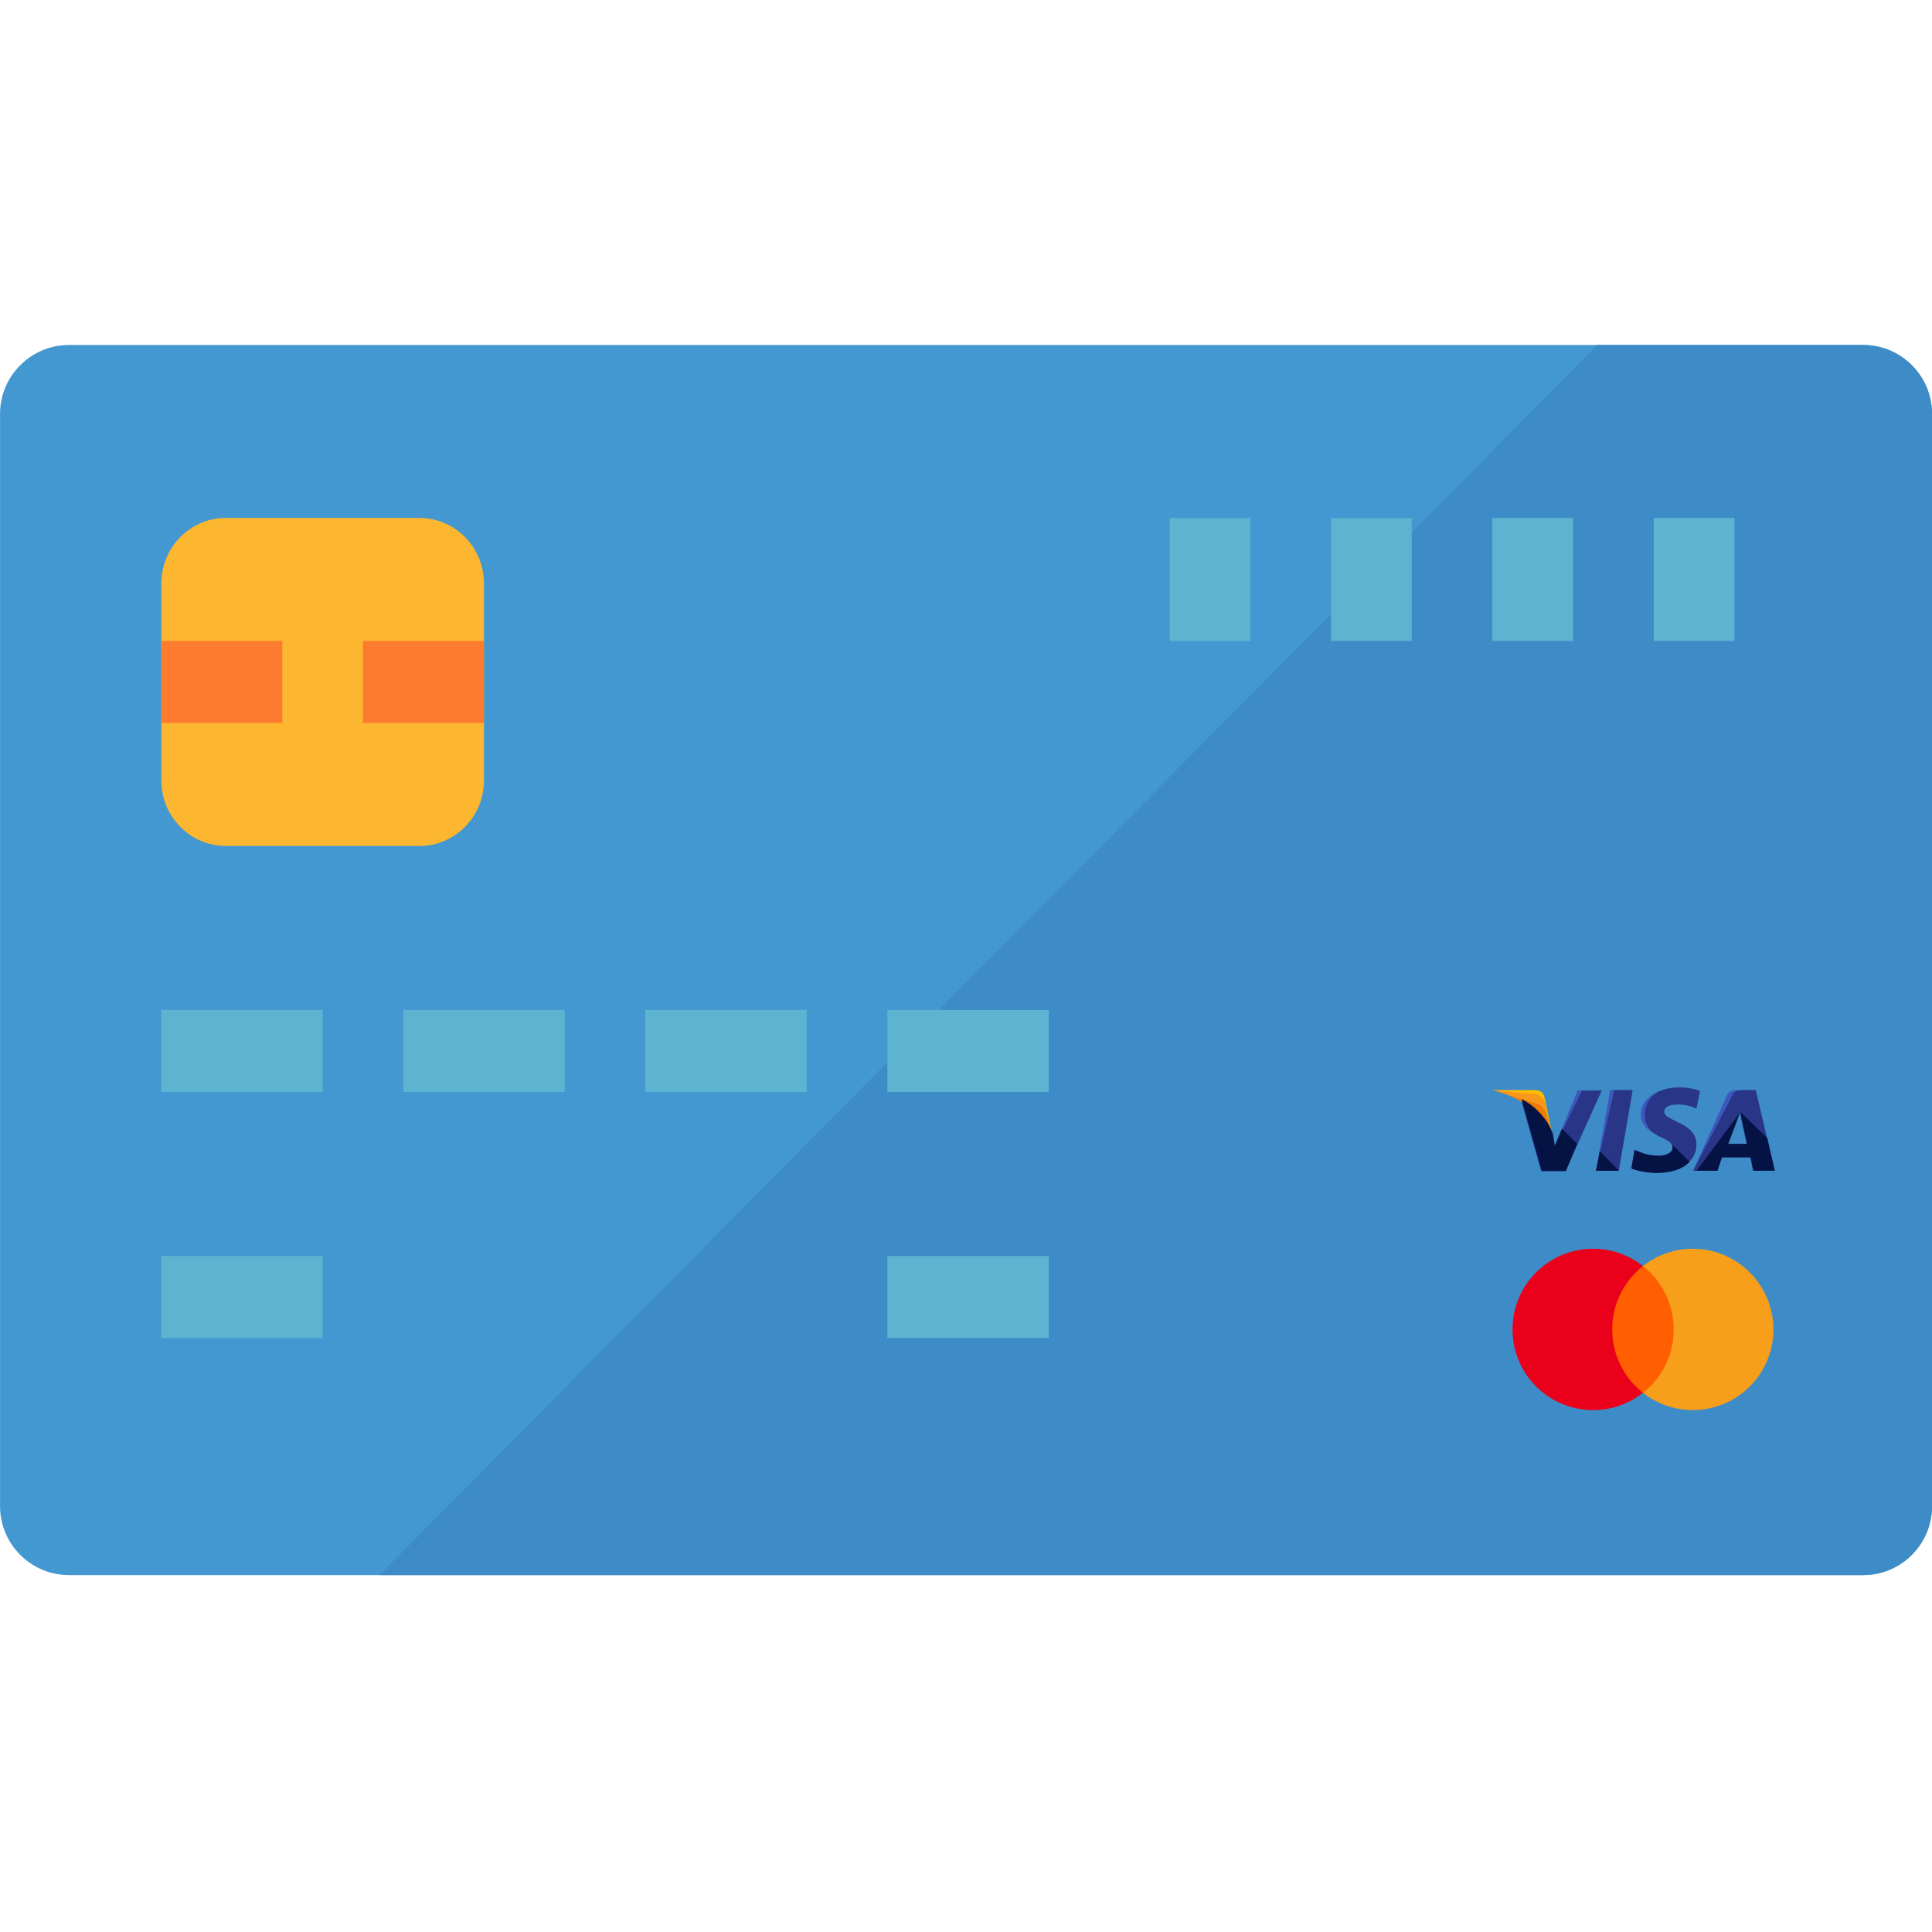 <svg fill="none" height="48" viewBox="0 0 48 48" width="48" xmlns="http://www.w3.org/2000/svg" xmlns:xlink="http://www.w3.org/1999/xlink"><clipPath id="a"><path d="m37.078 27.017h7.014v3.006h-7.014z"/></clipPath><clipPath id="b"><path d="m37.578 31.024h6.486v4.008h-6.486z"/></clipPath><path d="m46.286 8.571h-44.571c-.947 0-1.714.768-1.714 1.714v27.134c0 .947.768 1.714 1.714 1.714h44.571c.947 0 1.714-.767 1.714-1.714v-27.134c0-.947-.767-1.714-1.714-1.714z" fill="#4398d1"/><path d="m9.43 39.133 30.252-30.562h6.605c.947 0 1.714.768 1.714 1.714v27.134c0 .947-.767 1.714-1.714 1.714z" fill="#3e8cc7"/><g fill="#5eb3d1"><path d="m4.008 25.092h4.008v2.038h-4.008z"/><path d="m4.008 31.205h4.008v2.038h-4.008z"/><path d="m22.047 31.205h4.008v2.038h-4.008z"/><path d="m10.023 25.092h4.008v2.038h-4.008z"/><path d="m16.031 25.092h4.008v2.038h-4.008z"/><path d="m22.047 25.092h4.008v2.038h-4.008z"/><path d="m41.086 12.868h2.004v3.056h-2.004z"/><path d="m37.078 12.868h2.004v3.056h-2.004z"/><path d="m33.07 12.868h2.004v3.056h-2.004z"/><path d="m29.062 12.868h2.004v3.056h-2.004z"/></g><path d="m4.008 19.388v-4.89c0-.901.718-1.63 1.603-1.63h4.81c.886 0 1.603.729 1.603 1.63v4.89c0 .901-.717 1.63-1.603 1.63h-4.81c-.886 0-1.603-.73-1.603-1.63z" fill="#fdb62f"/><path d="m4.008 15.924h3.006v2.038h-3.006z" fill="#fd7b2f"/><path d="m9.016 15.924h3.006v2.038h-3.006z" fill="#fd7b2f"/><g clip-path="url(#a)"><path d="m39.648 29.087.356-2.004h.557l-.345 2.004z" fill="#3c58bf"/><path d="m39.648 29.087.457-2.004h.457l-.345 2.004z" fill="#293688"/><path d="m42.235 27.106c-.111-.045-.289-.089-.512-.089-.557 0-.958.278-.958.679 0 .301.278.457.501.557s.289.167.289.256c0 .134-.178.2-.334.2-.223 0-.345-.033-.534-.111l-.078-.033-.078.457c.134.056.379.111.635.111.59 0 .98-.278.98-.702 0-.234-.145-.412-.479-.557-.2-.1-.323-.156-.323-.256 0-.089.1-.178.323-.178.189 0 .323.033.423.078l.056.022z" fill="#3c58bf"/><path d="m42.235 27.106c-.111-.045-.289-.089-.512-.089-.557 0-.857.278-.857.679 0 .301.178.457.401.557s.289.167.289.256c0 .134-.178.2-.334.2-.223 0-.345-.033-.534-.111l-.078-.033-.078.457c.134.056.379.111.635.111.59 0 .98-.278.98-.702 0-.234-.145-.412-.479-.557-.2-.1-.323-.156-.323-.256 0-.089.1-.178.323-.178.189 0 .323.033.423.078l.056.022z" fill="#293688"/><path d="m43.187 27.083c-.134 0-.234.011-.289.145l-.835 1.859h.601l.111-.334h.713l.067.334h.534l-.468-2.004zm-.256 1.336c.033-.1.223-.59.223-.59s.045-.122.078-.2l.033.189s.111.501.134.612h-.468z" fill="#3c58bf"/><path d="m43.321 27.083c-.134 0-.234.011-.289.145l-.969 1.859h.601l.111-.334h.713l.067.334h.534l-.468-2.004zm-.39 1.336c.044-.111.223-.59.223-.59s.045-.122.078-.2l.033.189s.111.501.134.612h-.468z" fill="#293688"/><path d="m38.624 28.486-.056-.289c-.1-.334-.423-.701-.779-.88l.501 1.781h.601l.902-2.004h-.601z" fill="#3c58bf"/><path d="m38.624 28.486-.056-.289c-.1-.334-.423-.701-.779-.88l.501 1.781h.601l.902-2.004h-.49z" fill="#293688"/><path d="m37.078 27.083.1.022c.713.167 1.202.59 1.392 1.091l-.2-.946c-.033-.134-.134-.167-.256-.167z" fill="#ffbc00"/><path d="m37.078 27.083c.713.167 1.303.601 1.492 1.102l-.189-.79c-.033-.134-.145-.212-.267-.212z" fill="#f7981d"/><path d="m37.078 27.083c.713.167 1.303.601 1.492 1.102l-.134-.434c-.033-.134-.078-.267-.234-.323z" fill="#ed7c00"/><g fill="#051244"><path d="m39.185 28.419-.379-.379-.178.423-.044-.278c-.1-.334-.423-.701-.779-.879l.501 1.781h.601z"/><path d="m40.224 29.088-.479-.49-.089.49z"/><path d="m41.5 28.396c.044.044.067.078.056.122 0 .134-.178.2-.334.2-.223 0-.345-.033-.534-.111l-.078-.033-.078.457c.134.056.379.111.635.111.356 0 .646-.1.813-.278z"/><path d="m42.148 29.087h.523l.111-.334h.713l.067.334h.534l-.189-.813-.668-.646.033.178s.111.501.134.612h-.468c.045-.111.223-.59.223-.59s.045-.122.078-.2"/></g></g><g clip-path="url(#b)"><path d="m41.699 31.453h-1.754v3.151h1.754z" fill="#ff5f00"/><path d="m40.055 33.029c0-.64.301-1.208.763-1.575-.34-.267-.768-.429-1.236-.429-1.108 0-2.004.896-2.004 2.004s.896 2.004 2.004 2.004c.468 0 .896-.161 1.236-.429-.462-.362-.763-.935-.763-1.575z" fill="#eb001b"/><path d="m44.06 33.029c0 1.108-.896 2.004-2.004 2.004-.468 0-.896-.161-1.236-.429.468-.367.763-.935.763-1.575s-.301-1.208-.763-1.575c.34-.267.768-.429 1.236-.429 1.108 0 2.004.902 2.004 2.004z" fill="#f79e1b"/></g></svg>